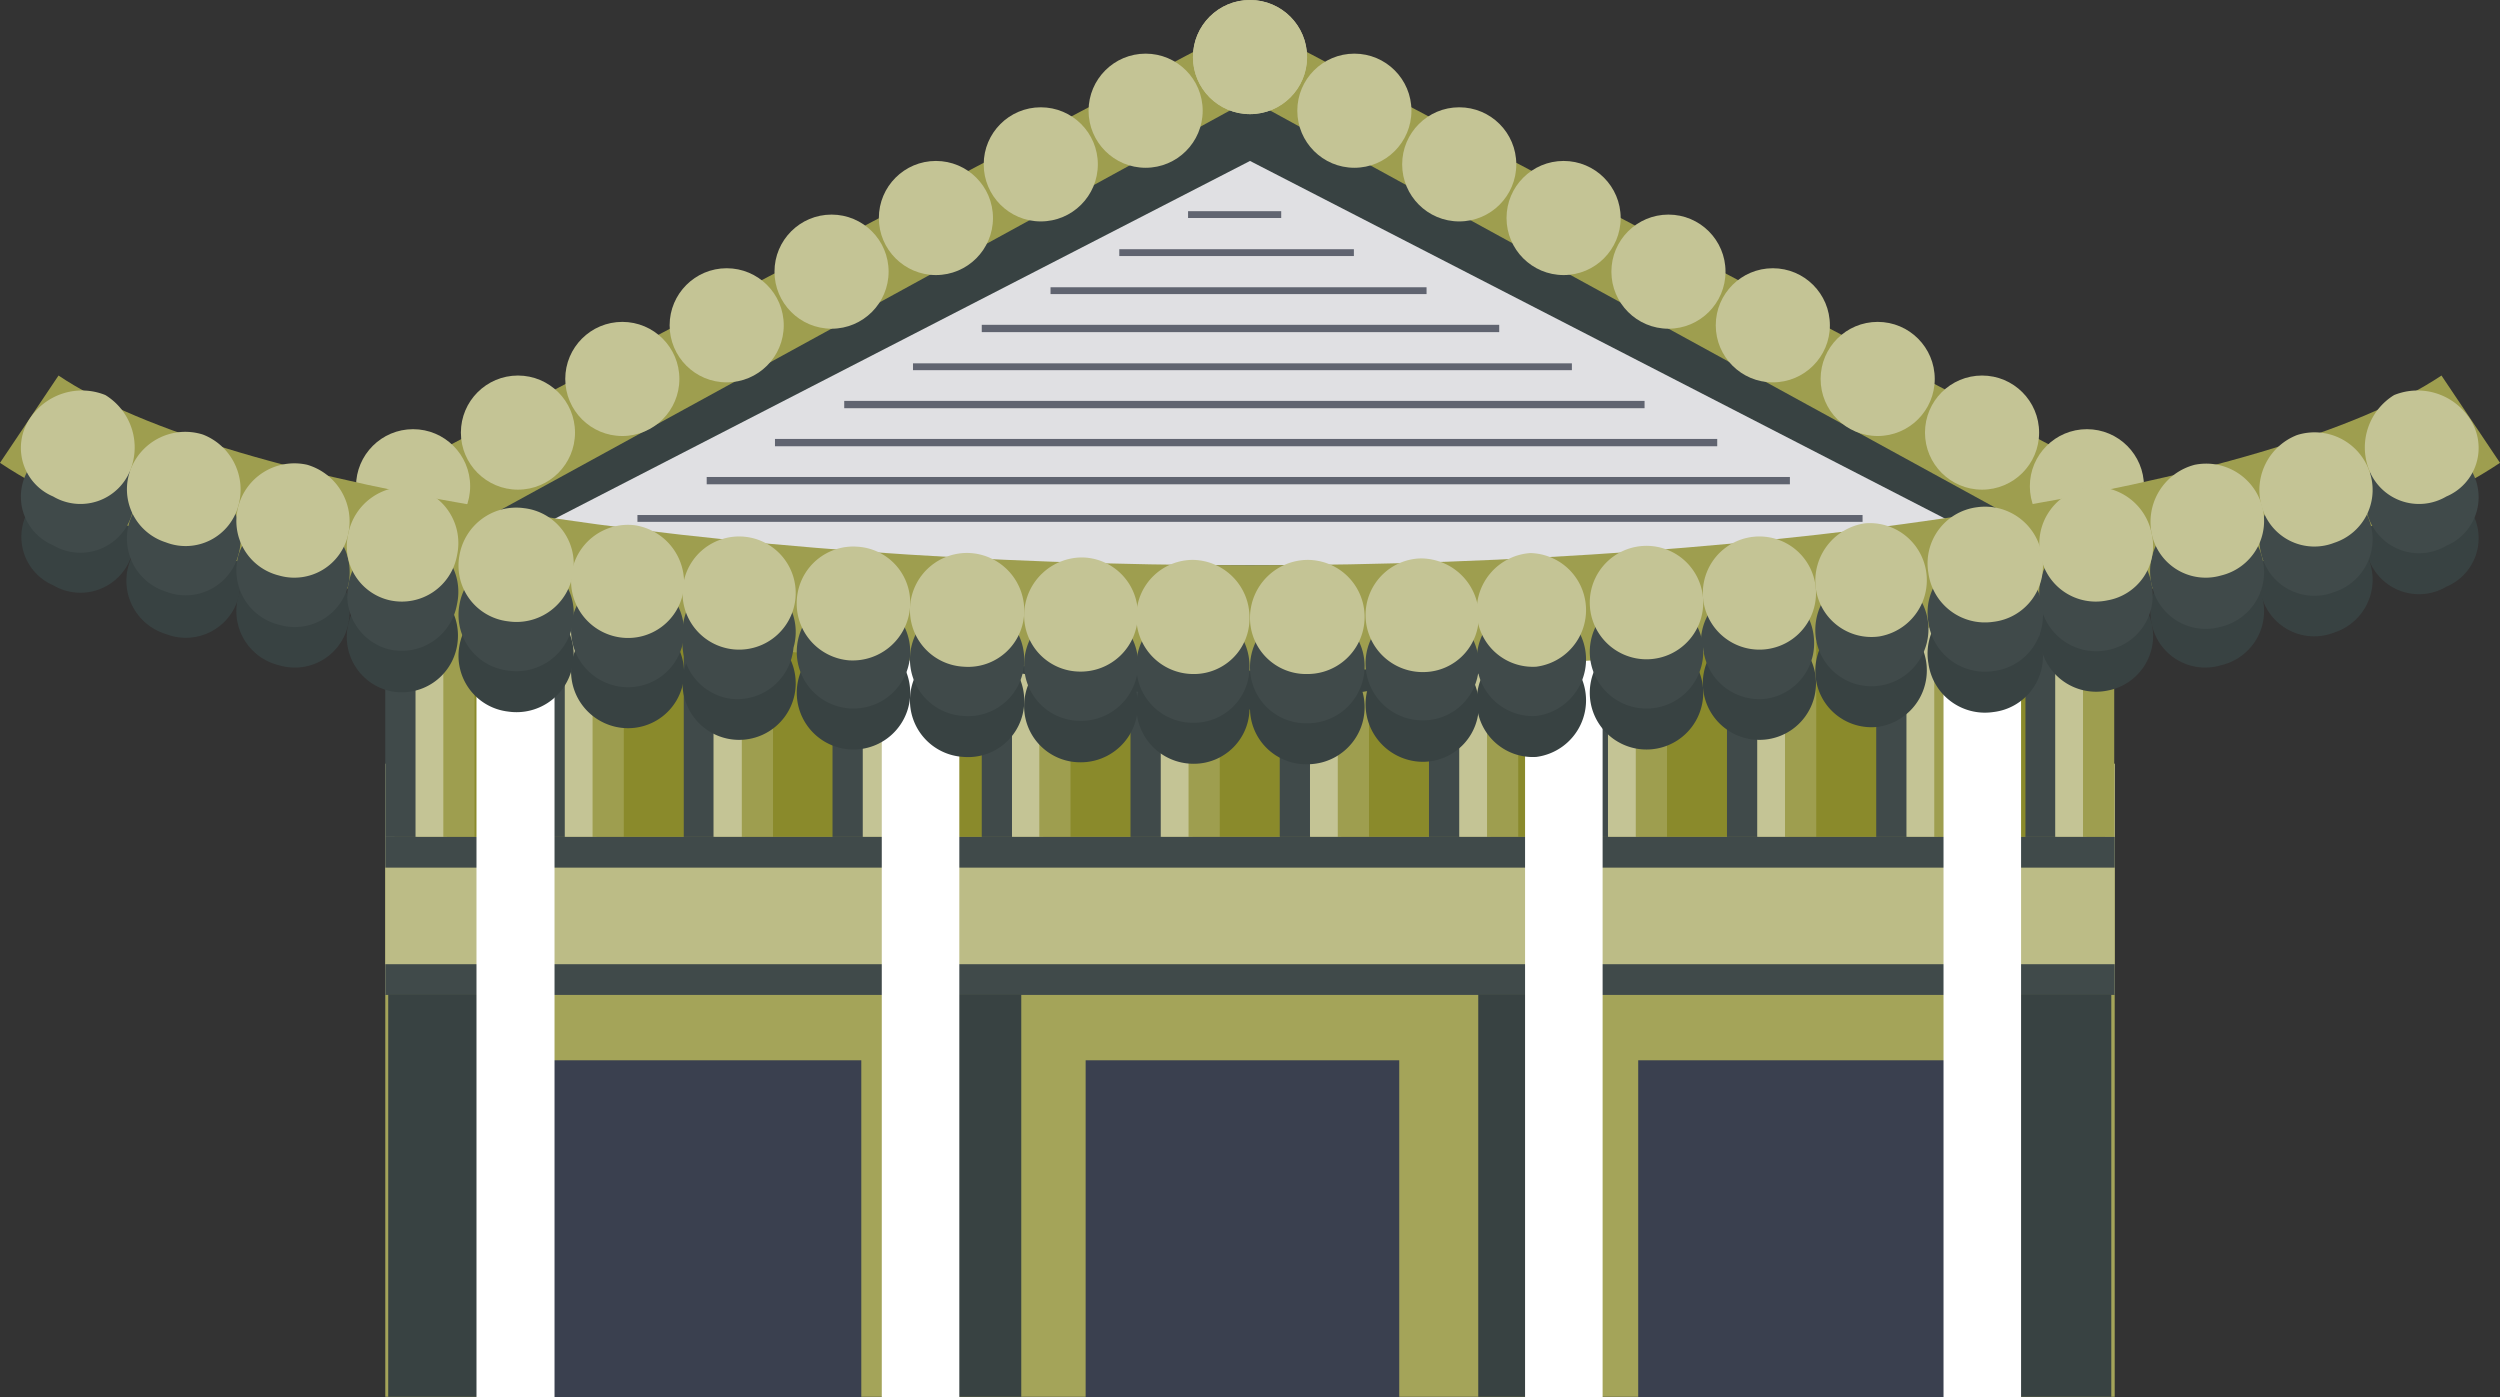 <svg xmlns="http://www.w3.org/2000/svg" viewBox="0 0 51.26 28.65"><rect x="0" y="0" width="51.26" height="28.65" fill="#333333" stroke="none"/><title>Asset 4</title><g data-name="Layer 2"><g data-name="πœºh_5"><path fill="#9e9e4f" d="M25.63.45L6.06 10.8l19.57 2.97L45.2 10.8 25.63.45z"/><path fill="#a4a459" d="M7.9 15.66h35.46v12.98H7.9z"/><path fill="#bcbc86" d="M7.9 15.66h35.46v4.73H7.9z"/><path fill="#8a8a2b" d="M8.09 12.31h35.07v4.85H8.09z"/><path fill="#404a4a" d="M7.9 11.79h.65v5.37H7.9z"/><path fill="#c4c495" d="M8.52 11.79h.64v5.37h-.64z"/><path fill="#9e9e4f" d="M9.09 11.79h.64v5.37h-.64z"/><path fill="#404a4a" d="M10.96 11.79h.64v5.37h-.64z"/><path fill="#c4c495" d="M11.58 11.79h.65v5.37h-.65z"/><path fill="#9e9e4f" d="M12.15 11.79h.64v5.37h-.64z"/><path fill="#404a4a" d="M14.02 11.79h.64v5.37h-.64z"/><path fill="#c4c495" d="M14.63 11.79h.64v5.37h-.64z"/><path fill="#9e9e4f" d="M15.21 11.79h.64v5.37h-.64z"/><path fill="#404a4a" d="M17.07 11.79h.64v5.37h-.64z"/><path fill="#c4c495" d="M17.69 11.79h.64v5.37h-.64z"/><path fill="#9e9e4f" d="M18.26 11.79h.65v5.37h-.65z"/><path fill="#404a4a" d="M20.13 11.79h.65v5.37h-.65z"/><path fill="#c4c495" d="M20.75 11.79h.64v5.37h-.64z"/><path fill="#9e9e4f" d="M21.31 11.79h.64v5.37h-.64z"/><path fill="#404a4a" d="M23.18 11.79h.65v5.37h-.65z"/><path fill="#c4c495" d="M23.8 11.79h.65v5.37h-.65z"/><path fill="#9e9e4f" d="M24.37 11.79h.64v5.37h-.64z"/><path fill="#404a4a" d="M26.24 11.79h.64v5.37h-.64z"/><path fill="#c4c495" d="M26.86 11.79h.64v5.37h-.64z"/><path fill="#9e9e4f" d="M27.43 11.79h.64v5.37h-.64z"/><path fill="#404a4a" d="M29.3 11.79h.64v5.37h-.64z"/><path fill="#c4c495" d="M29.92 11.79h.64v5.37h-.64z"/><path fill="#9e9e4f" d="M30.49 11.79h.64v5.37h-.64z"/><path fill="#404a4a" d="M32.36 11.79H33v5.37h-.64z"/><path fill="#c4c495" d="M32.97 11.79h.64v5.37h-.64z"/><path fill="#9e9e4f" d="M33.54 11.79h.64v5.37h-.64z"/><path fill="#404a4a" d="M35.41 11.79h.64v5.37h-.64z"/><path fill="#c4c495" d="M36.03 11.79h.64v5.37h-.64z"/><path fill="#9e9e4f" d="M36.6 11.79h.64v5.37h-.64z"/><path fill="#404a4a" d="M38.47 11.79h.64v5.37h-.64z"/><path fill="#c4c495" d="M39.09 11.79h.64v5.37h-.64z"/><path fill="#9e9e4f" d="M39.66 11.79h.64v5.37h-.64z"/><path fill="#404a4a" d="M41.53 11.79h.64v5.37h-.64z"/><path fill="#c4c495" d="M42.14 11.79h.64v5.37h-.64z"/><path fill="#9e9e4f" d="M42.71 11.79h.64v5.37h-.64z"/><path fill="#384242" d="M25.63 2.04L7.9 11.75l17.73 2.8 17.73-2.8-17.73-9.71z"/><path fill="#e0e0e3" d="M9.52 11.59h32.22L25.63 3.3 9.52 11.59z"/><circle cx="25.63" cy="1.17" r="1.17" fill="#c4c495"/><circle cx="23.49" cy="2.27" r="1.17" fill="#c4c495"/><circle cx="21.34" cy="3.37" r="1.17" fill="#c4c495"/><circle cx="19.19" cy="4.47" r="1.17" fill="#c4c495"/><circle cx="17.05" cy="5.57" r="1.17" fill="#c4c495"/><circle cx="14.9" cy="6.67" r="1.17" fill="#c4c495"/><circle cx="12.76" cy="7.77" r="1.17" fill="#c4c495"/><circle cx="10.62" cy="8.87" r="1.17" fill="#c4c495"/><circle cx="8.47" cy="9.97" r="1.17" fill="#c4c495"/><circle cx="25.63" cy="1.17" r="1.17" fill="#c4c495"/><circle cx="27.77" cy="2.27" r="1.17" fill="#c4c495"/><circle cx="29.92" cy="3.37" r="1.17" fill="#c4c495"/><circle cx="32.06" cy="4.47" r="1.17" fill="#c4c495"/><circle cx="34.21" cy="5.57" r="1.17" fill="#c4c495"/><circle cx="36.35" cy="6.67" r="1.17" fill="#c4c495"/><circle cx="38.5" cy="7.77" r="1.17" fill="#c4c495"/><circle cx="40.64" cy="8.87" r="1.17" fill="#c4c495"/><circle cx="42.79" cy="9.97" r="1.17" fill="#c4c495"/><path fill="#606470" d="M13.07 10.7v-.14h25.12v.14H13.07z"/><path fill="#606470" d="M14.49 9.93v-.15H36.7v.15H14.49z"/><path fill="#606470" d="M15.89 9.15V9h19.32v.15H15.89z"/><path fill="#606470" d="M17.31 8.37v-.15h16.41v.15H17.31z"/><path fill="#606470" d="M18.72 7.59v-.14h13.51v.14H18.72z"/><path fill="#606470" d="M20.13 6.81v-.15h10.61v.15H20.13z"/><path fill="#606470" d="M21.54 6.03v-.14h7.71v.14h-7.71z"/><path fill="#606470" d="M22.95 5.25v-.14h4.81v.14h-4.81z"/><path fill="#606470" d="M24.36 4.47v-.14h1.91v.14h-1.91z"/><path fill="#404a4a" d="M7.9 17.16h35.46v.63H7.9z"/><path fill="#404a4a" d="M7.9 19.77h35.46v.63H7.9z"/><path fill="#384242" d="M7.96 20.39h2.07v8.25H7.96z"/><path fill="#384242" d="M18.87 20.39h2.07v8.25h-2.07z"/><path fill="#384242" d="M30.31 20.39h2.07v8.25h-2.07z"/><path fill="#384242" d="M41.22 20.39h2.07v8.25h-2.07z"/><path fill="#3a404f" d="M22.26 21.74h6.43v6.91h-6.43z"/><path fill="#3a404f" d="M11.23 21.74h6.43v6.91h-6.43z"/><path fill="#3a404f" d="M33.59 21.74h6.43v6.91h-6.43z"/><path fill="#fff" d="M9.77 13.29h1.6v15.36h-1.6z"/><path fill="#fff" d="M39.85 13.29h1.59v15.36h-1.59z"/><path fill="#fff" d="M18.08 13.29h1.59v15.36h-1.59z"/><path fill="#fff" d="M31.27 13.29h1.59v15.36h-1.59z"/><path d="M.6 10.44A1.08 1.08 0 0 0 1.09 12a1.1 1.1 0 0 0 1.59-.56A1.26 1.26 0 0 0 2.16 10a1.29 1.29 0 0 0-1.56.44z" fill="#384242"/><path d="M2.68 11.47A1.14 1.14 0 0 0 3.4 13a1.12 1.12 0 0 0 1.49-.75 1.21 1.21 0 0 0-.73-1.46 1.2 1.2 0 0 0-1.48.68z" fill="#384242"/><path d="M4.89 12.22a1.14 1.14 0 0 0 .83 1.42 1.12 1.12 0 0 0 1.42-.84 1.2 1.2 0 0 0-.84-1.42 1.19 1.19 0 0 0-1.41.84z" fill="#384242"/><path d="M7.14 12.8A1.14 1.14 0 0 0 8 14.17a1.15 1.15 0 0 0 1.37-.92 1.18 1.18 0 0 0-.91-1.37 1.2 1.2 0 0 0-1.32.92z" fill="#384242"/><path d="M9.42 13.24a1.15 1.15 0 0 0 1 1.35 1.17 1.17 0 0 0 1.33-1 1.15 1.15 0 0 0-1-1.31 1.18 1.18 0 0 0-1.33.96z" fill="#384242"/><path d="M11.72 13.6a1.17 1.17 0 0 0 1 1.32 1.15 1.15 0 0 0 1.3-1 1.19 1.19 0 0 0-1-1.3 1.17 1.17 0 0 0-1.3.98z" fill="#384242"/><path d="M14 13.9a1.16 1.16 0 1 0 2.31.22A1.16 1.16 0 1 0 14 13.9z" fill="#384242"/><path d="M16.34 14.12a1.16 1.16 0 1 0 2.32.17 1.16 1.16 0 0 0-2.32-.17z" fill="#384242"/><path d="M18.66 14.29a1.16 1.16 0 0 0 1.1 1.23 1.15 1.15 0 0 0 1.24-1.1 1.18 1.18 0 0 0-1.1-1.23 1.17 1.17 0 0 0-1.24 1.1z" fill="#384242"/><path d="M21 14.42a1.15 1.15 0 0 0 1.13 1.21 1.17 1.17 0 0 0 1.2-1.15 1.16 1.16 0 0 0-1.13-1.19 1.19 1.19 0 0 0-1.2 1.13z" fill="#384242"/><path d="M23.3 14.47a1.17 1.17 0 0 0 1.15 1.19 1.14 1.14 0 0 0 1.17-1.15 1.18 1.18 0 0 0-1.15-1.19 1.16 1.16 0 0 0-1.17 1.15z" fill="#384242"/><path d="M25.63 14.52a1.15 1.15 0 0 0 1.18 1.15 1.17 1.17 0 0 0 0-2.34 1.19 1.19 0 0 0-1.18 1.19z" fill="#384242"/><path d="M28 14.47a1.18 1.18 0 0 0 1.2 1.15 1.15 1.15 0 0 0 1.12-1.21 1.18 1.18 0 0 0-1.2-1.13A1.16 1.16 0 0 0 28 14.47z" fill="#384242"/><path d="M30.28 14.42a1.15 1.15 0 0 0 1.22 1.1 1.17 1.17 0 0 0-.12-2.33 1.18 1.18 0 0 0-1.1 1.23z" fill="#384242"/><path d="M32.6 14.29a1.16 1.16 0 1 0 2.32-.17 1.16 1.16 0 0 0-2.32.17z" fill="#384242"/><path d="M34.92 14.12a1.16 1.16 0 1 0 2.31-.22 1.16 1.16 0 1 0-2.31.22z" fill="#384242"/><path d="M37.23 13.9a1.15 1.15 0 0 0 1.3 1 1.17 1.17 0 0 0-.29-2.32 1.19 1.19 0 0 0-1.01 1.32z" fill="#384242"/><path d="M39.54 13.6a1.17 1.17 0 0 0 1.33 1 1.15 1.15 0 0 0 1-1.35 1.18 1.18 0 0 0-1.33-1 1.16 1.16 0 0 0-1 1.35z" fill="#384242"/><path d="M41.84 13.24a1.16 1.16 0 0 0 1.37.92 1.14 1.14 0 0 0 .91-1.37 1.2 1.2 0 0 0-1.37-.92 1.18 1.18 0 0 0-.91 1.37z" fill="#384242"/><path d="M44.12 12.8a1.12 1.12 0 0 0 1.42.84 1.14 1.14 0 0 0 .84-1.42 1.18 1.18 0 0 0-1.38-.84 1.2 1.2 0 0 0-.88 1.42z" fill="#384242"/><path d="M46.37 12.22a1.12 1.12 0 0 0 1.49.75 1.14 1.14 0 0 0 .71-1.5 1.19 1.19 0 0 0-1.47-.71 1.21 1.21 0 0 0-.73 1.46z" fill="#384242"/><path d="M48.57 11.47a1.1 1.1 0 0 0 1.59.56 1.08 1.08 0 0 0 .49-1.58A1.28 1.28 0 0 0 49.1 10a1.26 1.26 0 0 0-.53 1.47z" fill="#384242"/><path d="M25.63 13.75C13.92 13.75 3.86 12.08 0 9.49L1.2 7.7c3.42 2.3 13.46 3.89 24.43 3.89s21-1.6 24.43-3.89l1.2 1.79c-3.86 2.59-13.92 4.26-25.63 4.26z" fill="#9e9e4f"/><path d="M.6 9.6a1.08 1.08 0 0 0 .49 1.58 1.1 1.1 0 0 0 1.59-.56 1.26 1.26 0 0 0-.52-1.52 1.28 1.28 0 0 0-1.56.5z" fill="#404a4a"/><path d="M2.68 10.63a1.14 1.14 0 0 0 .72 1.5 1.12 1.12 0 0 0 1.49-.76 1.21 1.21 0 0 0-.73-1.46 1.2 1.2 0 0 0-1.48.72z" fill="#404a4a"/><path d="M4.89 11.38a1.15 1.15 0 0 0 .83 1.43A1.13 1.13 0 0 0 7.14 12a1.2 1.2 0 0 0-.84-1.42 1.19 1.19 0 0 0-1.41.8z" fill="#404a4a"/><path d="M7.14 12A1.14 1.14 0 0 0 8 13.32a1.15 1.15 0 0 0 1.37-.93A1.17 1.17 0 0 0 8.51 11a1.2 1.2 0 0 0-1.37 1z" fill="#404a4a"/><path d="M9.42 12.4a1.15 1.15 0 0 0 1 1.35 1.17 1.17 0 0 0 1.33-1 1.15 1.15 0 0 0-1-1.32 1.18 1.18 0 0 0-1.33.97z" fill="#404a4a"/><path d="M11.72 12.76a1.17 1.17 0 0 0 1 1.32 1.15 1.15 0 0 0 1.3-1 1.19 1.19 0 0 0-1-1.3 1.16 1.16 0 0 0-1.3.98z" fill="#404a4a"/><path d="M14 13.06a1.15 1.15 0 0 0 1 1.27 1.16 1.16 0 0 0 1.27-1.05 1.16 1.16 0 1 0-2.27-.22z" fill="#404a4a"/><path d="M16.34 13.28a1.16 1.16 0 1 0 2.32.17 1.16 1.16 0 0 0-2.32-.17z" fill="#404a4a"/><path d="M18.66 13.45a1.16 1.16 0 0 0 1.1 1.23 1.15 1.15 0 0 0 1.24-1.1 1.18 1.18 0 0 0-1.1-1.23 1.17 1.17 0 0 0-1.24 1.1z" fill="#404a4a"/><path d="M21 13.58a1.15 1.15 0 0 0 1.13 1.2 1.17 1.17 0 0 0 .07-2.34 1.19 1.19 0 0 0-1.2 1.14z" fill="#404a4a"/><path d="M23.3 13.63a1.16 1.16 0 0 0 1.15 1.19 1.14 1.14 0 0 0 1.17-1.15 1.18 1.18 0 0 0-1.15-1.19 1.17 1.17 0 0 0-1.17 1.15z" fill="#404a4a"/><path d="M25.63 13.68a1.15 1.15 0 0 0 1.18 1.15 1.17 1.17 0 0 0 0-2.34 1.19 1.19 0 0 0-1.18 1.19z" fill="#404a4a"/><path d="M28 13.63a1.17 1.17 0 0 0 1.2 1.14 1.14 1.14 0 0 0 1.12-1.2 1.19 1.19 0 0 0-1.2-1.13A1.16 1.16 0 0 0 28 13.63z" fill="#404a4a"/><path d="M30.28 13.58a1.15 1.15 0 0 0 1.22 1.1 1.17 1.17 0 0 0-.12-2.33 1.18 1.18 0 0 0-1.1 1.23z" fill="#404a4a"/><path d="M32.6 13.45a1.16 1.16 0 1 0 2.32-.17 1.16 1.16 0 0 0-2.32.17z" fill="#404a4a"/><path d="M34.92 13.28a1.16 1.16 0 0 0 1.27 1.05 1.15 1.15 0 0 0 1-1.27 1.16 1.16 0 1 0-2.31.22z" fill="#404a4a"/><path d="M37.23 13.06a1.15 1.15 0 0 0 1.3 1 1.17 1.17 0 0 0 1-1.32 1.16 1.16 0 0 0-1.3-1 1.19 1.19 0 0 0-1 1.32z" fill="#404a4a"/><path d="M39.54 12.76a1.17 1.17 0 0 0 1.33 1 1.15 1.15 0 0 0 1-1.35 1.18 1.18 0 0 0-1.33-1 1.16 1.16 0 0 0-1 1.35z" fill="#404a4a"/><path d="M41.84 12.4a1.16 1.16 0 0 0 1.37.93 1.14 1.14 0 0 0 .91-1.33 1.2 1.2 0 0 0-1.37-1 1.17 1.17 0 0 0-.91 1.4z" fill="#404a4a"/><path d="M44.12 12a1.13 1.13 0 0 0 1.42.85 1.15 1.15 0 0 0 .84-1.43 1.19 1.19 0 0 0-1.38-.88 1.21 1.21 0 0 0-.88 1.46z" fill="#404a4a"/><path d="M46.37 11.38a1.12 1.12 0 0 0 1.49.76 1.14 1.14 0 0 0 .71-1.5 1.19 1.19 0 0 0-1.47-.71 1.21 1.21 0 0 0-.73 1.45z" fill="#404a4a"/><path d="M48.57 10.63a1.1 1.1 0 0 0 1.59.56 1.08 1.08 0 0 0 .49-1.58 1.28 1.28 0 0 0-1.56-.49 1.26 1.26 0 0 0-.52 1.51z" fill="#404a4a"/><path d="M.6 8.6a1.08 1.08 0 0 0 .49 1.58 1.1 1.1 0 0 0 1.59-.56 1.26 1.26 0 0 0-.52-1.52 1.28 1.28 0 0 0-1.56.5z" fill="#c4c495"/><path d="M2.68 9.62a1.14 1.14 0 0 0 .72 1.5 1.12 1.12 0 0 0 1.49-.76 1.21 1.21 0 0 0-.73-1.45 1.2 1.2 0 0 0-1.48.71z" fill="#c4c495"/><path d="M4.89 10.37a1.15 1.15 0 0 0 .83 1.43 1.13 1.13 0 0 0 1.42-.85 1.21 1.21 0 0 0-.84-1.42 1.19 1.19 0 0 0-1.41.84z" fill="#c4c495"/><path d="M7.14 10.95A1.13 1.13 0 0 0 8 12.31a1.15 1.15 0 0 0 1.37-.92A1.17 1.17 0 0 0 8.51 10a1.19 1.19 0 0 0-1.37.95z" fill="#c4c495"/><path d="M9.42 11.39a1.15 1.15 0 0 0 1 1.35 1.17 1.17 0 0 0 1.33-1 1.15 1.15 0 0 0-1-1.32 1.18 1.18 0 0 0-1.33.97z" fill="#c4c495"/><path d="M11.72 11.75a1.17 1.17 0 0 0 1 1.32 1.15 1.15 0 0 0 1.3-1 1.19 1.19 0 0 0-1-1.3 1.17 1.17 0 0 0-1.3.98z" fill="#c4c495"/><path d="M14 12.05a1.16 1.16 0 1 0 2.31.22 1.16 1.16 0 1 0-2.31-.22z" fill="#c4c495"/><path d="M16.34 12.27a1.17 1.17 0 0 0 1.07 1.27 1.18 1.18 0 0 0 1.25-1.1 1.15 1.15 0 0 0-1.07-1.23 1.16 1.16 0 0 0-1.25 1.06z" fill="#c4c495"/><path d="M18.66 12.44a1.16 1.16 0 0 0 1.1 1.23 1.15 1.15 0 0 0 1.24-1.1 1.18 1.18 0 0 0-1.1-1.23 1.17 1.17 0 0 0-1.24 1.1z" fill="#c4c495"/><path d="M21 12.57a1.15 1.15 0 0 0 1.13 1.2 1.17 1.17 0 0 0 1.2-1.15 1.16 1.16 0 0 0-1.13-1.19 1.19 1.19 0 0 0-1.2 1.14z" fill="#c4c495"/><path d="M23.3 12.63a1.17 1.17 0 0 0 1.15 1.19 1.14 1.14 0 0 0 1.17-1.15 1.18 1.18 0 0 0-1.15-1.19 1.16 1.16 0 0 0-1.17 1.15z" fill="#c4c495"/><path d="M25.63 12.67a1.15 1.15 0 0 0 1.18 1.15 1.17 1.17 0 0 0 0-2.34 1.19 1.19 0 0 0-1.18 1.19z" fill="#c4c495"/><path d="M28 12.63a1.17 1.17 0 0 0 1.2 1.15 1.14 1.14 0 0 0 1.12-1.2 1.19 1.19 0 0 0-1.2-1.13A1.16 1.16 0 0 0 28 12.63z" fill="#c4c495"/><path d="M30.28 12.57a1.15 1.15 0 0 0 1.22 1.1 1.17 1.17 0 0 0-.12-2.33 1.18 1.18 0 0 0-1.1 1.23z" fill="#c4c495"/><path d="M32.6 12.44a1.16 1.16 0 1 0 2.32-.17 1.16 1.16 0 0 0-2.32.17z" fill="#c4c495"/><path d="M34.92 12.27a1.16 1.16 0 1 0 2.31-.22 1.16 1.16 0 1 0-2.31.22z" fill="#c4c495"/><path d="M37.23 12.05a1.15 1.15 0 0 0 1.3 1 1.17 1.17 0 0 0-.29-2.32 1.19 1.19 0 0 0-1.01 1.32z" fill="#c4c495"/><path d="M39.54 11.75a1.17 1.17 0 0 0 1.33 1 1.15 1.15 0 0 0 1-1.35 1.18 1.18 0 0 0-1.33-1 1.16 1.16 0 0 0-1 1.35z" fill="#c4c495"/><path d="M41.84 11.39a1.15 1.15 0 0 0 1.37.92 1.13 1.13 0 0 0 .91-1.36 1.19 1.19 0 0 0-1.37-.95 1.17 1.17 0 0 0-.91 1.39z" fill="#c4c495"/><path d="M44.12 10.95a1.13 1.13 0 0 0 1.42.85 1.15 1.15 0 0 0 .84-1.43A1.19 1.19 0 0 0 45 9.53a1.21 1.21 0 0 0-.88 1.42z" fill="#c4c495"/><path d="M46.37 10.37a1.12 1.12 0 0 0 1.49.76 1.14 1.14 0 0 0 .71-1.5 1.19 1.19 0 0 0-1.47-.71 1.21 1.21 0 0 0-.73 1.45z" fill="#c4c495"/><path d="M48.57 9.62a1.1 1.1 0 0 0 1.59.56 1.08 1.08 0 0 0 .49-1.58 1.28 1.28 0 0 0-1.56-.5 1.26 1.26 0 0 0-.52 1.52z" fill="#c4c495"/></g></g></svg>